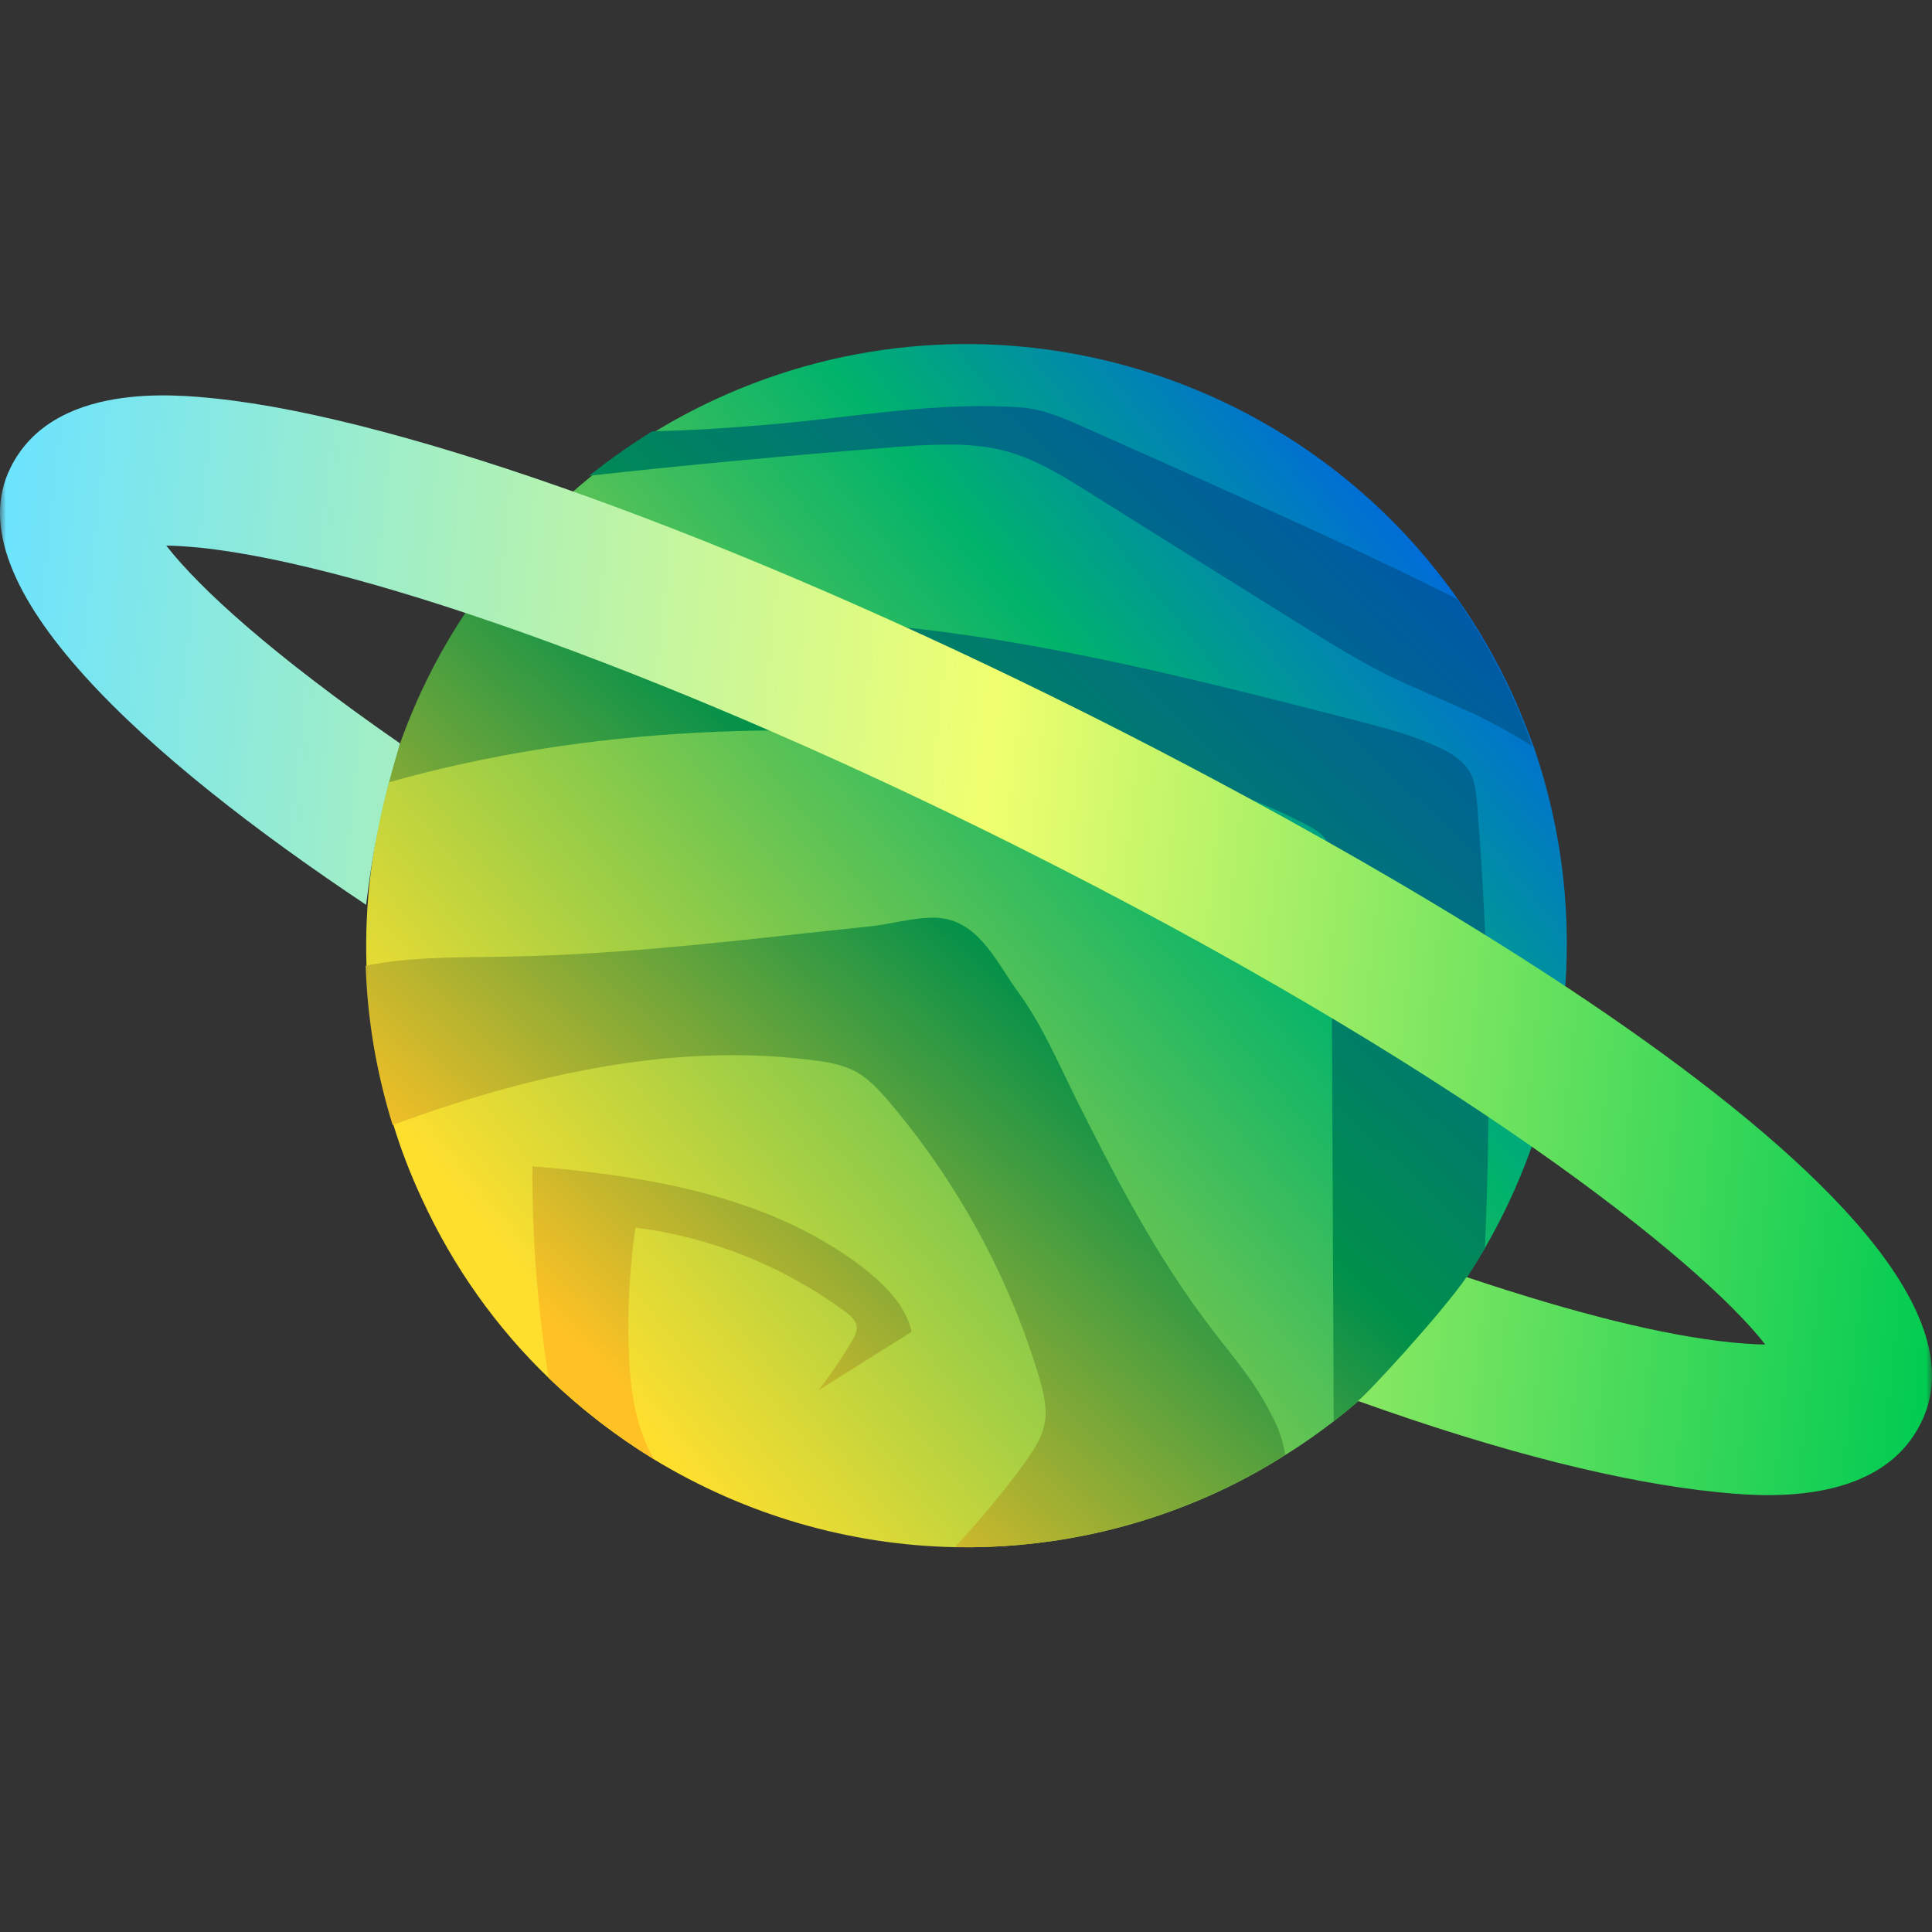 <svg width="164" height="164" viewBox="0 0 164 164" fill="none" xmlns="http://www.w3.org/2000/svg">
<rect x="0" y="0" width="164" height="164" fill="#333333" stroke="none"/>
<mask id="mask0" mask-type="alpha" maskUnits="userSpaceOnUse" x="0" y="0" width="164" height="164">
<rect width="164" height="164" fill="#C4C4C4"/>
</mask>
<g mask="url(#mask0)">
<path d="M126.05 105.943C122.789 111.562 118.488 116.557 113.215 120.65C111.897 121.656 110.544 122.628 109.122 123.495C107.284 124.674 105.376 125.715 103.364 126.651C96.149 129.981 88.518 131.473 81.095 131.334C72.041 131.161 63.231 128.559 55.565 123.911C52.374 121.968 49.356 119.644 46.615 117.008C42.175 112.742 38.464 107.573 35.758 101.642C34.822 99.63 34.024 97.549 33.4 95.502C32.012 91.027 31.249 86.483 31.11 81.974C30.937 76.736 31.596 71.498 32.983 66.503C34.475 61.127 36.868 55.993 40.06 51.38C42.835 47.321 46.234 43.644 50.154 40.453C51.853 39.1 53.657 37.817 55.53 36.672C57.195 35.666 58.929 34.73 60.733 33.897C83.454 23.422 109.92 31.087 123.795 50.929C125.529 53.392 127.056 56.062 128.374 58.907C129.033 60.364 129.622 61.855 130.177 63.347C135.207 77.846 133.334 93.351 126.05 105.943Z" fill="url(#paint0_linear)"/>
<path d="M77.384 113.054C74.748 114.719 72.112 116.349 69.475 118.014C70.481 116.731 71.418 115.343 72.25 113.956C72.528 113.505 72.805 113.019 72.701 112.499C72.597 112.013 72.181 111.666 71.765 111.354C66.562 107.504 60.353 105.006 53.935 104.209C53.45 107.677 53.242 111.181 53.38 114.684C53.484 117.875 53.935 121.205 55.531 123.876C52.34 121.934 49.322 119.61 46.582 116.973C46.547 116.765 46.512 116.592 46.478 116.418C45.611 110.66 45.16 104.833 45.194 99.005C55.288 99.838 65.868 101.642 73.742 107.989C75.372 109.342 76.933 110.973 77.384 113.054Z" fill="url(#paint1_linear)"/>
<path d="M109.089 123.495C107.25 124.674 105.342 125.715 103.331 126.651C96.116 129.981 88.484 131.473 81.061 131.334C83.142 129.079 85.12 126.721 86.923 124.258C87.686 123.183 88.484 122.038 88.692 120.72C88.901 119.402 88.554 118.083 88.172 116.8C85.605 108.267 81.235 100.324 75.477 93.525C74.575 92.484 73.638 91.444 72.424 90.854C71.418 90.368 70.308 90.16 69.198 90.021C58.688 88.634 48.108 90.611 38.118 93.837C36.523 94.357 34.927 94.912 33.331 95.502C31.944 91.027 31.181 86.483 31.042 81.974C31.528 81.87 32.013 81.8 32.464 81.731C35.864 81.211 39.332 81.28 42.766 81.211C51.3 81.072 59.763 80.17 68.227 79.234C70.169 79.025 72.147 78.817 74.089 78.609C75.893 78.401 78.46 77.638 80.194 77.985C83.281 78.54 84.773 81.974 86.438 84.229C88.415 86.934 89.768 90.091 91.259 93.109C94.659 99.907 98.162 106.671 102.776 112.707C104.51 114.996 106.452 117.182 107.736 119.748C108.464 120.963 108.915 122.281 109.089 123.495Z" fill="url(#paint2_linear)"/>
<path d="M126.049 105.943C122.788 111.562 118.487 116.557 113.214 120.65C113.145 104.972 113.076 89.258 113.006 73.579C113.006 72.816 112.972 71.984 112.555 71.29C112.208 70.735 111.584 70.388 111.029 70.076C103.329 66.018 94.622 64.283 85.985 63.208C68.294 61.057 50.049 61.578 32.913 66.434C34.405 61.057 36.798 55.924 39.989 51.31C51.505 52.455 63.16 51.969 74.677 53.045C88.482 54.293 101.976 57.797 115.4 61.231C117.758 61.855 120.187 62.48 122.372 63.555C123.239 63.971 124.106 64.526 124.661 65.359C125.216 66.191 125.286 67.266 125.39 68.272C126.396 80.794 126.604 93.386 126.049 105.943Z" fill="url(#paint3_linear)"/>
<path d="M130.073 63.347C128.651 62.445 127.159 61.612 125.633 60.849C123.032 59.6 120.326 58.56 117.724 57.276C115.227 56.028 112.834 54.536 110.44 53.045C104.647 49.437 98.855 45.83 93.062 42.187C92.819 42.049 92.576 41.875 92.333 41.736C90.183 40.384 87.997 39.031 85.535 38.337C82.551 37.505 79.43 37.713 76.342 37.921C67.567 38.615 58.791 39.412 50.015 40.384C51.714 39.031 53.518 37.747 55.391 36.603H55.461C58.964 36.533 62.467 36.291 65.971 35.978C72.874 35.354 79.811 34.071 86.714 34.591C88.587 34.73 90.356 35.528 92.091 36.291C95.074 37.609 98.057 38.962 101.04 40.28C107.7 43.263 114.325 46.246 120.846 49.437C121.783 49.888 122.719 50.374 123.656 50.825C125.39 53.287 126.917 55.958 128.235 58.803C128.963 60.364 129.553 61.855 130.073 63.347Z" fill="url(#paint4_linear)"/>
<path d="M91.883 60.398C62.468 45.691 34.267 35.493 18.276 33.828C14.877 33.481 4.505 32.406 0.898 39.69C-4.097 49.68 12.553 64.457 31.076 76.805C31.769 71.221 32.567 67.752 33.955 63.104C23.063 55.542 16.958 49.957 14.114 46.315C14.877 46.315 15.813 46.385 16.958 46.489C31.284 47.98 58.479 57.901 86.194 71.776C123.552 90.472 144.261 106.949 149.845 114.129C149.082 114.129 148.146 114.06 147.001 113.956C141.208 113.366 133.716 111.493 124.489 108.406C122.373 111.493 115.886 118.534 115.262 118.916C127.645 123.356 137.843 125.853 145.683 126.651C149.082 126.998 159.454 128.073 163.061 120.789C172.288 102.37 110.926 69.903 91.883 60.398Z" fill="url(#paint5_linear)"/>
</g>
<defs>
<linearGradient id="paint0_linear" x1="40.281" y1="114.112" x2="128.687" y2="42.363" gradientUnits="userSpaceOnUse">
<stop offset="0.057" stop-color="#FFDF2E"/>
<stop offset="0.667" stop-color="#00B36B"/>
<stop offset="1" stop-color="#0057F9"/>
</linearGradient>
<linearGradient id="paint1_linear" x1="47.311" y1="120.908" x2="119.144" y2="44.39" gradientUnits="userSpaceOnUse">
<stop offset="0.057" stop-color="#FFC224"/>
<stop offset="0.525" stop-color="#00904A"/>
<stop offset="1" stop-color="#0057A9"/>
</linearGradient>
<linearGradient id="paint2_linear" x1="50.342" y1="123.72" x2="122.175" y2="47.202" gradientUnits="userSpaceOnUse">
<stop offset="0.057" stop-color="#FFC224"/>
<stop offset="0.525" stop-color="#00904A"/>
<stop offset="1" stop-color="#0057A9"/>
</linearGradient>
<linearGradient id="paint3_linear" x1="45.722" y1="119.333" x2="117.527" y2="42.845" gradientUnits="userSpaceOnUse">
<stop offset="0.057" stop-color="#FFC224"/>
<stop offset="0.525" stop-color="#00904A"/>
<stop offset="1" stop-color="#0057A9"/>
</linearGradient>
<linearGradient id="paint4_linear" x1="35.678" y1="109.834" x2="107.459" y2="33.371" gradientUnits="userSpaceOnUse">
<stop offset="0.057" stop-color="#FFC224"/>
<stop offset="0.525" stop-color="#00904A"/>
<stop offset="1" stop-color="#0057A9"/>
</linearGradient>
<linearGradient id="paint5_linear" x1="-2.946" y1="71.419" x2="166.952" y2="89.099" gradientUnits="userSpaceOnUse">
<stop stop-color="#6CE3FF"/>
<stop offset="0.502" stop-color="#F0FF6F"/>
<stop offset="1" stop-color="#00CB52"/>
</linearGradient>
</defs>
</svg>
